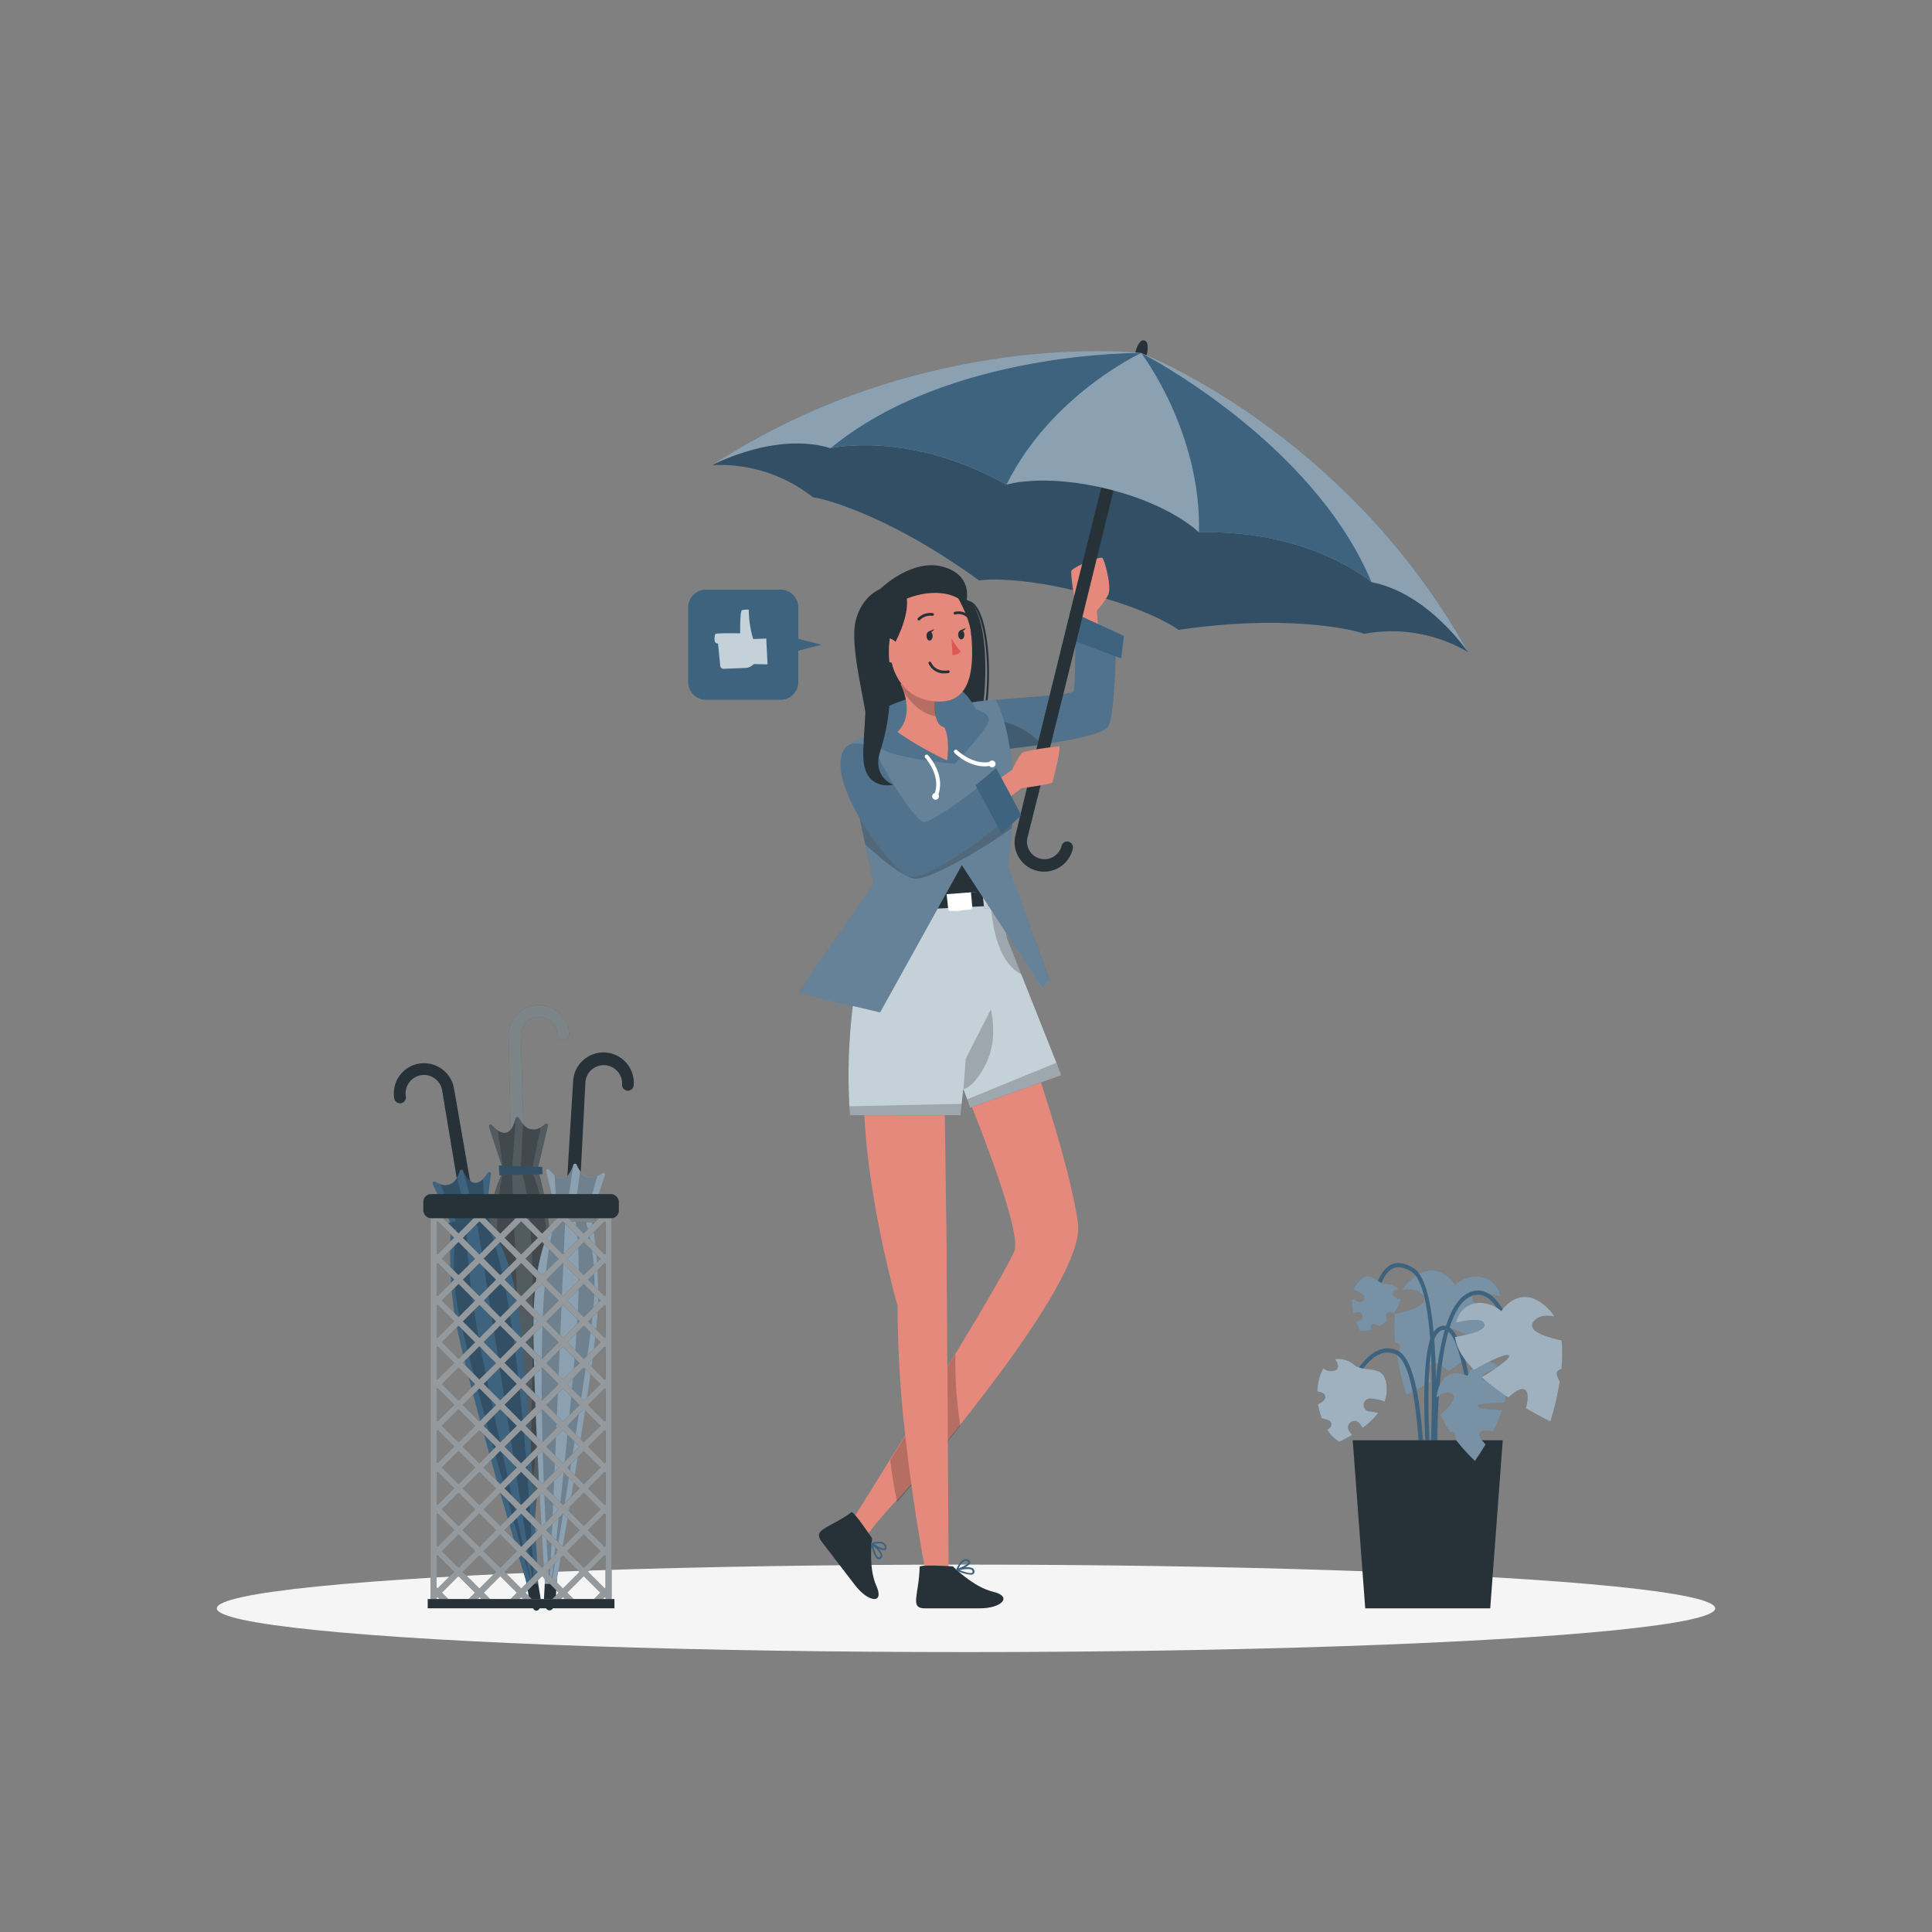 <svg xmlns="http://www.w3.org/2000/svg" viewBox="0 0 500 500"><rect x="0" y="0" width="500" height="500" fill="#808080" stroke="none"/><g id="freepik--Shadow--inject-22"><ellipse id="freepik--path--inject-22" cx="250" cy="416.24" rx="193.89" ry="11.32" style="fill:#f5f5f5"></ellipse></g><g id="freepik--Plant--inject-22"><path d="M381,335.94c-.23,1.59,4.08,2.64,7.6,3.22-.29,2.89-2.21,5.8-4.86,8.53-3.34-1.88-8.1-4.37-9-3.76s3.91,3.82,7,5.67a62.58,62.58,0,0,1-6.9,5.23c-1.5-1.4-3.25-2.62-4.29-2s-.79,2.85-.26,4.78c-3.63,2.11-6.34,3.4-6.34,3.4a74.56,74.56,0,0,1-2.43-10.3q.28-.54.54-1.11c.58-1.35,0-1.93-1-2.12a35.45,35.45,0,0,1-.06-7.42c4.1-.86,9.1-2.46,7.23-4.92-1.13-1.48-3.2-1.65-5.35-1.28a9.29,9.29,0,0,1,1-1.38c7.47-8.24,12.68,0,12.68,0,4.35-3.62,10.45-2.64,11.77,3C385.94,334.91,381.27,334,381,335.94Z" style="fill:#3E637F"></path><path d="M381,335.94c-.23,1.59,4.08,2.64,7.6,3.22-.29,2.89-2.21,5.8-4.86,8.53-3.34-1.88-8.1-4.37-9-3.76s3.91,3.82,7,5.67a62.58,62.58,0,0,1-6.9,5.23c-1.5-1.4-3.25-2.62-4.29-2s-.79,2.85-.26,4.78c-3.63,2.11-6.34,3.4-6.34,3.4a74.56,74.56,0,0,1-2.43-10.3q.28-.54.54-1.11c.58-1.35,0-1.93-1-2.12a35.45,35.45,0,0,1-.06-7.42c4.1-.86,9.1-2.46,7.23-4.92-1.13-1.48-3.2-1.65-5.35-1.28a9.29,9.29,0,0,1,1-1.38c7.47-8.24,12.68,0,12.68,0,4.35-3.62,10.45-2.64,11.77,3C385.94,334.91,381.27,334,381,335.94Z" style="fill:#fff;opacity:0.3;isolation:isolate"></path><path d="M371.67,396.46l1.07-.09c0-.56-4.42-55.69,7.95-60.89a4.18,4.18,0,0,1,3.75.09c4.47,2.33,6.62,12,6.64,12.08l1.05-.23c-.09-.42-2.27-10.25-7.19-12.81a5.31,5.31,0,0,0-4.67-.13C367.18,340,371.48,394.15,371.67,396.46Z" style="fill:#3E637F"></path><path d="M370.11,395.26c.22-2.48,5.27-60.82-4.18-67-2.26-1.48-4.28-1.8-6-.93-4.46,2.25-5,11.79-5.07,12.19l1.08.07c0-.1.57-9.33,4.48-11.3,1.35-.67,3-.38,4.92.87,8.91,5.85,3.74,65.42,3.69,66Z" style="fill:#3E637F"></path><path d="M368.69,400c.07-1.9,1.62-46.56-7-50.47a6,6,0,0,0-5.11,0c-5.9,2.6-9.55,13.6-9.7,14.06l1,.34c0-.11,3.64-11,9.1-13.41a4.94,4.94,0,0,1,4.23,0c6.6,3,6.82,36.7,6.35,49.44Z" style="fill:#3E637F"></path><path d="M370.87,397.94l1.08-.13c-1.52-13.29-4.41-48.7.32-52.93a1.88,1.88,0,0,1,1.94-.6c3.17,1.22,5.1,12.74,5.58,17.08l1.07-.12c-.18-1.66-1.91-16.29-6.27-18a2.84,2.84,0,0,0-3,.8C365.43,349.54,370.65,396,370.87,397.94Z" style="fill:#3E637F"></path><polygon points="388.91 372.74 350.08 372.74 353.32 416.24 385.67 416.24 388.91 372.74" style="fill:#263238"></polygon><path d="M383.62,356.78c.41,1.06,3.42.22,5.79-.62.81,1.88.63,4.33-.07,6.92-2.7,0-6.49.09-6.82.76s3.72,1,6.24,1.11a44.49,44.49,0,0,1-2.47,5.59c-1.4-.35-2.9-.5-3.32.26s.49,2,1.48,3c-1.51,2.55-2.74,4.27-2.74,4.27a51.76,51.76,0,0,1-5-5.52c0-.29,0-.57-.05-.87-.1-1-.65-1.19-1.31-1a25.22,25.22,0,0,1-2.58-4.55c2.23-1.94,4.77-4.64,2.77-5.52-1.21-.52-2.54.08-3.74,1.05a5.88,5.88,0,0,1,.16-1.2c1.78-7.65,7.82-4.35,7.82-4.35,1.44-3.73,5.54-5.21,8.29-2.18C386.32,354.44,383.12,355.47,383.62,356.78Z" style="fill:#3E637F"></path><path d="M383.62,356.78c.41,1.06,3.42.22,5.79-.62.81,1.88.63,4.33-.07,6.92-2.7,0-6.49.09-6.82.76s3.72,1,6.24,1.11a44.49,44.49,0,0,1-2.47,5.59c-1.4-.35-2.9-.5-3.32.26s.49,2,1.48,3c-1.51,2.55-2.74,4.27-2.74,4.27a51.76,51.76,0,0,1-5-5.52c0-.29,0-.57-.05-.87-.1-1-.65-1.19-1.31-1a25.22,25.22,0,0,1-2.58-4.55c2.23-1.94,4.77-4.64,2.77-5.52-1.21-.52-2.54.08-3.74,1.05a5.88,5.88,0,0,1,.16-1.2c1.78-7.65,7.82-4.35,7.82-4.35,1.44-3.73,5.54-5.21,8.29-2.18C386.32,354.44,383.12,355.47,383.62,356.78Z" style="fill:#fff;opacity:0.3;isolation:isolate"></path><path d="M354.79,361.94a14.77,14.77,0,0,1,3.55.75,8.28,8.28,0,0,0,.52-2.57c.25-7.83-5.36-4.53-8.32-6.83a6.36,6.36,0,0,0-5-1.55,10.47,10.47,0,0,1,.67,1.34,1.22,1.22,0,0,1-.95,1.67,3,3,0,0,1-2.76-.65,11,11,0,0,0-1.08,2.62,15.07,15.07,0,0,0-.5,3.35,10.23,10.23,0,0,1,1.31.37,1.22,1.22,0,0,1,.49,1.86,5.44,5.44,0,0,1-1.62,1.13,18,18,0,0,0,1,3.67l.4.06.84.21a2.68,2.68,0,0,1,.47.18,1.22,1.22,0,0,1,.73.94,1.25,1.25,0,0,1-.46,1.14,5.58,5.58,0,0,1-.58.35,8.52,8.52,0,0,0,3.1,3.13,31.68,31.68,0,0,0,3.3-1.74c-.23-.31-.47-.63-.69-.95a1.85,1.85,0,0,1-.33-1.23,1.67,1.67,0,0,1,1.87-1.44,1.69,1.69,0,0,1,1.1.64c.26.38.55.75.83,1.12a20.47,20.47,0,0,0,4-3.86l-.12,0a12.59,12.59,0,0,0-2.21-.37,1.68,1.68,0,0,1-1.44-1.86A1.7,1.7,0,0,1,354.79,361.94Z" style="fill:#3E637F"></path><path d="M354.79,361.94a14.77,14.77,0,0,1,3.55.75,8.28,8.28,0,0,0,.52-2.57c.25-7.83-5.36-4.53-8.32-6.83a6.36,6.36,0,0,0-5-1.55,10.47,10.47,0,0,1,.67,1.34,1.22,1.22,0,0,1-.95,1.67,3,3,0,0,1-2.76-.65,11,11,0,0,0-1.08,2.62,15.07,15.07,0,0,0-.5,3.35,10.23,10.23,0,0,1,1.31.37,1.22,1.22,0,0,1,.49,1.86,5.44,5.44,0,0,1-1.62,1.13,18,18,0,0,0,1,3.67l.4.06.84.21a2.68,2.68,0,0,1,.47.18,1.22,1.22,0,0,1,.73.94,1.25,1.25,0,0,1-.46,1.14,5.58,5.58,0,0,1-.58.35,8.52,8.52,0,0,0,3.1,3.13,31.68,31.68,0,0,0,3.3-1.74c-.23-.31-.47-.63-.69-.95a1.85,1.85,0,0,1-.33-1.23,1.67,1.67,0,0,1,1.87-1.44,1.69,1.69,0,0,1,1.1.64c.26.38.55.75.83,1.12a20.47,20.47,0,0,0,4-3.86l-.12,0a12.59,12.59,0,0,0-2.21-.37,1.68,1.68,0,0,1-1.44-1.86A1.7,1.7,0,0,1,354.79,361.94Z" style="fill:#fff;opacity:0.5;isolation:isolate"></path><path d="M352.55,334.94a10.24,10.24,0,0,0-2.19-1.16,5.37,5.37,0,0,1,.85-1.58c3.31-4.23,4.8,0,7.37.06a4.36,4.36,0,0,1,3.28,1.36,8.63,8.63,0,0,0-.94.41.85.85,0,0,0-.23,1.3,2.16,2.16,0,0,0,1.74.87,7.45,7.45,0,0,1-.59,1.84,10.32,10.32,0,0,1-1.2,2,5.82,5.82,0,0,0-.85-.38.84.84,0,0,0-1.08.76,3.8,3.8,0,0,0,.35,1.3,11.74,11.74,0,0,1-2.13,1.5l-.23-.14-.54-.27-.32-.11a.86.86,0,0,0-.8.18.8.8,0,0,0-.25.79,3.36,3.36,0,0,0,.14.45,5.92,5.92,0,0,1-3,.28,22.28,22.28,0,0,1-1-2.36l.78-.2a1.29,1.29,0,0,0,.71-.5,1.14,1.14,0,0,0,.16-.86,1.2,1.2,0,0,0-.5-.72,1.18,1.18,0,0,0-.86-.15c-.31.09-.62.16-.93.23a14,14,0,0,1-.4-3.78l.08,0a7.23,7.23,0,0,1,1.32.77,1.14,1.14,0,1,0,1.23-1.92Z" style="fill:#3E637F"></path><path d="M352.55,334.94a10.24,10.24,0,0,0-2.19-1.16,5.37,5.37,0,0,1,.85-1.58c3.31-4.23,4.8,0,7.37.06a4.36,4.36,0,0,1,3.28,1.36,8.63,8.63,0,0,0-.94.41.85.85,0,0,0-.23,1.3,2.16,2.16,0,0,0,1.74.87,7.45,7.45,0,0,1-.59,1.84,10.32,10.32,0,0,1-1.2,2,5.82,5.82,0,0,0-.85-.38.84.84,0,0,0-1.08.76,3.8,3.8,0,0,0,.35,1.3,11.74,11.74,0,0,1-2.13,1.5l-.23-.14-.54-.27-.32-.11a.86.86,0,0,0-.8.18.8.8,0,0,0-.25.79,3.36,3.36,0,0,0,.14.45,5.92,5.92,0,0,1-3,.28,22.28,22.28,0,0,1-1-2.36l.78-.2a1.29,1.29,0,0,0,.71-.5,1.14,1.14,0,0,0,.16-.86,1.2,1.2,0,0,0-.5-.72,1.18,1.18,0,0,0-.86-.15c-.31.09-.62.16-.93.23a14,14,0,0,1-.4-3.78l.08,0a7.23,7.23,0,0,1,1.32.77,1.14,1.14,0,1,0,1.23-1.92Z" style="fill:#fff;opacity:0.3;isolation:isolate"></path><path d="M384.19,342.78c.22,1.59-4.08,2.63-7.6,3.22.29,2.88,2.21,5.8,4.86,8.52,3.33-1.88,8.09-4.36,9-3.75s-3.92,3.81-7,5.67a62.89,62.89,0,0,0,6.9,5.23c1.5-1.4,3.25-2.63,4.29-2s.79,2.85.25,4.78c3.63,2.11,6.35,3.4,6.35,3.4a73.75,73.75,0,0,0,2.42-10.3c-.18-.36-.36-.73-.53-1.12-.58-1.35,0-1.92.95-2.11a36.15,36.15,0,0,0,.06-7.42c-4.11-.87-9.1-2.46-7.23-4.92,1.13-1.49,3.19-1.66,5.34-1.28a8.83,8.83,0,0,0-1-1.39c-7.47-8.23-12.69,0-12.69,0-4.34-3.61-10.44-2.63-11.76,3C379.24,341.75,383.91,340.82,384.19,342.78Z" style="fill:#3E637F"></path><path d="M384.19,342.78c.22,1.59-4.08,2.63-7.6,3.22.29,2.88,2.21,5.8,4.86,8.52,3.33-1.88,8.09-4.36,9-3.75s-3.92,3.81-7,5.67a62.89,62.89,0,0,0,6.9,5.23c1.5-1.4,3.25-2.63,4.29-2s.79,2.85.25,4.78c3.63,2.11,6.35,3.4,6.35,3.4a73.75,73.75,0,0,0,2.42-10.3c-.18-.36-.36-.73-.53-1.12-.58-1.35,0-1.92.95-2.11a36.15,36.15,0,0,0,.06-7.42c-4.11-.87-9.1-2.46-7.23-4.92,1.13-1.49,3.19-1.66,5.34-1.28a8.83,8.83,0,0,0-1-1.39c-7.47-8.23-12.69,0-12.69,0-4.34-3.61-10.44-2.63-11.76,3C379.24,341.75,383.91,340.82,384.19,342.78Z" style="fill:#fff;opacity:0.5;isolation:isolate"></path></g><g id="freepik--Umbrellas--inject-22"><path d="M135.88,404.31c-.91-1.61-.71-3.24-.8-4.87l-.14-4.88-.27-9.75-.56-19.52-1.08-39-1-39-.41-19.59a7.84,7.84,0,0,1,15.67-.06,1.5,1.5,0,0,1-3,.07,4.76,4.76,0,0,0-9.51,0l.56,19.45,1,39,.93,39,.45,19.52.22,9.76.11,4.88c0,1.62.29,3.24-.54,4.89a1,1,0,0,1-1.27.43A1,1,0,0,1,135.88,404.31Z" style="fill:#263238"></path><path d="M135.88,404.31c-.91-1.61-.71-3.24-.8-4.87l-.14-4.88-.27-9.75-.56-19.52-1.08-39-1-39-.41-19.59a7.84,7.84,0,0,1,15.67-.06,1.5,1.5,0,0,1-3,.07,4.76,4.76,0,0,0-9.51,0l.56,19.45,1,39,.93,39,.45,19.52.22,9.76.11,4.88c0,1.62.29,3.24-.54,4.89a1,1,0,0,1-1.27.43A1,1,0,0,1,135.88,404.31Z" style="fill:#fff;opacity:0.4"></path><path d="M126.44,329.05c1.18,18.68,8.65,69,8.65,69l2.87-.18s5.72-59.35,4.86-73.09-3.66-22.19-3.66-22.19l2.65-11.24a.46.46,0,0,0-.76-.44,8,8,0,0,1-1.14.84,3.32,3.32,0,0,1-4.57-.86,8.27,8.27,0,0,1-1.05-1.57.46.46,0,0,0-.85.12c-1.06,4.24-2.95,4.22-4.59,3.11a8.33,8.33,0,0,1-1.51-1.34.45.45,0,0,0-.77.45l3.75,11.49S125.26,310.35,126.44,329.05Z" style="fill:#263238"></path><path d="M126.44,329.05c1.18,18.68,8.65,69,8.65,69l2.87-.18s5.72-59.35,4.86-73.09-3.66-22.19-3.66-22.19l2.65-11.24a.46.46,0,0,0-.76-.44,8,8,0,0,1-1.14.84,3.32,3.32,0,0,1-4.57-.86,8.27,8.27,0,0,1-1.05-1.57.46.46,0,0,0-.85.12c-1.06,4.24-2.95,4.22-4.59,3.11a8.33,8.33,0,0,1-1.51-1.34.45.45,0,0,0-.77.45l3.75,11.49S125.26,310.35,126.44,329.05Z" style="fill:#fff;opacity:0.2"></path><path d="M136.61,400.25c0-.2.08-1,.19-2.3,1-11.6,5.14-62.88,4.91-74.1-.27-12.67-4.09-20.75-4.09-20.75l2.29-11.34a3.32,3.32,0,0,1-4.57-.86l-.57,11.85s2,3.18,2.9,22.15c.83,16.66-.61,62.21-1,73.06C136.64,399.24,136.62,400,136.61,400.25Z" style="opacity:0.2;isolation:isolate"></path><path d="M136.18,398c.14.89.22,1.38.22,1.38l-.06-1.39-3.84-94.43.94-14.1c-1.06,4.24-2.95,4.22-4.59,3.11l1.47,10.6C124.78,321,134.6,387.57,136.18,398Z" style="opacity:0.2;isolation:isolate"></path><polygon points="129.1 301.62 140.32 302 140.44 303.88 129.26 304.19 129.1 301.62" style="fill:#3E637F"></polygon><polygon points="129.1 301.62 140.32 302 140.44 303.88 129.26 304.19 129.1 301.62" style="opacity:0.2;isolation:isolate"></polygon><path d="M138.06,416.38c-1.06-1.37-1.14-2.9-1.42-4.4l-.78-4.5-1.57-9-3.12-18-6.24-36-6.14-36.05-3-18-.75-4.51-.37-2.25c-.13-.73-.25-1.6-.38-2.07a4.77,4.77,0,0,0-5.33-3.34l-.26,0,.26,0a4.78,4.78,0,0,0-3.93,5.5,1.5,1.5,0,0,1-3,.51h0a7.83,7.83,0,0,1,6.37-9l.26,0-.26,0a7.94,7.94,0,0,1,5.47,1.06,7.82,7.82,0,0,1,3.4,4.43,24.39,24.39,0,0,1,.48,2.42l.4,2.26.78,4.5,3.13,18,6.17,36.05,6.06,36.07,3,18,1.52,9,.75,4.51c.23,1.51.67,3,.11,4.62a.94.94,0,0,1-1.2.59A1,1,0,0,1,138.06,416.38Z" style="fill:#263238"></path><path d="M134.41,340.43c2.45,18.56,4.86,69.39,4.86,69.39l-2.84.37s-17.1-57.12-18.91-70.76-.71-22.48-.71-22.48L112,306.43a.46.46,0,0,1,.66-.58,7.67,7.67,0,0,0,1.28.61,3.31,3.31,0,0,0,4.31-1.73A8.1,8.1,0,0,0,119,303a.46.46,0,0,1,.86,0c1.86,3.95,3.71,3.56,5.11,2.15a8.78,8.78,0,0,0,1.22-1.6.46.46,0,0,1,.85.29l-1.46,12S132,321.87,134.41,340.43Z" style="fill:#3E637F"></path><path d="M138.19,410c0,.9.06,1.39.06,1.39L138,410l-14.49-93.39L119.88,303c1.86,3.95,3.71,3.56,5.11,2.15l.61,10.69C134.49,332.25,137.73,399.43,138.19,410Z" style="opacity:0.2;isolation:isolate"></path><path d="M138.21,412.26c-.06-.19-.27-1-.63-2.22-3.19-11.2-17.21-60.7-19.15-71.75-2.19-12.48,0-21.15,0-21.15L114,306.46a3.31,3.31,0,0,0,4.31-1.73l2.86,11.51s-1.31,3.51,1.44,22.3C125,355,135.23,399.46,137.69,410,138,411.28,138.16,412.05,138.21,412.26Z" style="opacity:0.2;isolation:isolate"></path><polygon points="126.49 314.04 115.56 316.59 115.81 318.45 126.83 316.59 126.49 314.04" style="fill:#3E637F"></polygon><polygon points="126.49 314.04 115.56 316.59 115.81 318.45 126.83 316.59 126.49 314.04" style="opacity:0.2;isolation:isolate"></polygon><path d="M141.3,416.19c-.78-1.67-.44-3.28-.39-4.91l.26-4.87.53-9.75,1.06-19.5,2.14-39,2.24-39,1.2-19.56A7.84,7.84,0,0,1,164,280.86a1.5,1.5,0,0,1-3-.17,4.77,4.77,0,0,0-7.83-3.91,4.74,4.74,0,0,0-1.66,3.16l-1,19.43-2.21,39-2.29,39-1.17,19.49-.58,9.75-.29,4.87c-.14,1.62,0,3.26-.94,4.84a1,1,0,0,1-1.31.31A.89.89,0,0,1,141.3,416.19Z" style="fill:#263238"></path><path d="M138.1,340.41c-.36,18.71,2.93,69.49,2.93,69.49l2.87.05s10.6-58.67,10.87-72.43S153,315.1,153,315.1l3.57-11a.46.46,0,0,0-.72-.5,7.17,7.17,0,0,1-1.21.74,3.31,3.31,0,0,1-4.47-1.24,8,8,0,0,1-.92-1.64.46.46,0,0,0-.86,0c-1.4,4.13-3.29,4-4.84,2.72a8.76,8.76,0,0,1-1.39-1.46.46.46,0,0,0-.81.38l2.8,11.76S138.46,321.68,138.1,340.41Z" style="fill:#3E637F"></path><path d="M138.1,340.41c-.36,18.71,2.93,69.49,2.93,69.49l2.87.05s10.6-58.67,10.87-72.43S153,315.1,153,315.1l3.57-11a.46.46,0,0,0-.72-.5,7.17,7.17,0,0,1-1.21.74,3.31,3.31,0,0,1-4.47-1.24,8,8,0,0,1-.92-1.64.46.46,0,0,0-.86,0c-1.4,4.13-3.29,4-4.84,2.72a8.76,8.76,0,0,1-1.39-1.46.46.46,0,0,0-.81.38l2.8,11.76S138.46,321.68,138.1,340.41Z" style="fill:#fff;opacity:0.4"></path><path d="M142.12,409.92c.06.9.1,1.39.1,1.39l.06-1.39,4-94.42,2.1-14c-1.4,4.13-3.29,4-4.84,2.72l.6,10.68C137.11,332.29,141.4,399.4,142.12,409.92Z" style="opacity:0.2;isolation:isolate"></path><path d="M142.37,412.2c0-.18.15-1,.37-2.27,1.91-11.48,10.31-62.24,11-73.44.77-12.65-2.36-21-2.36-21l3.21-11.11a3.31,3.31,0,0,1-4.47-1.24l-1.55,11.77s1.69,3.33,1.06,22.31c-.55,16.67-5.74,61.95-7,72.73C142.48,411.21,142.39,412,142.37,412.2Z" style="opacity:0.2;isolation:isolate"></path><polygon points="143.01 313.3 154.16 314.6 154.13 316.48 142.96 315.87 143.01 313.3" style="fill:#263238"></polygon><polygon points="143.01 313.3 154.16 314.6 154.13 316.48 142.96 315.87 143.01 313.3" style="fill:#263238;opacity:0.2;isolation:isolate"></polygon><g style="opacity:0.4"><polygon points="143.01 313.3 154.16 314.6 154.13 316.48 142.96 315.87 143.01 313.3" style="fill:#fff"></polygon><polygon points="143.01 313.3 154.16 314.6 154.13 316.48 142.96 315.87 143.01 313.3" style="fill:#fff;opacity:0.2;isolation:isolate"></polygon></g><path d="M111.43,311.72V415.38h46.86V311.72Zm45.28,1.84-.24.24-.51-.51h.75Zm-.24,97.51-4.29-4.29,4.29-4.29.24.24v8.1Zm-2.74,2.74H148.4l-1.62-1.63,4.29-4.29,4.29,4.29Zm-39.37-1.63,4.29-4.29,4.28,4.29-1.62,1.63H116ZM113,410.83v-8.1l.24-.24,4.29,4.29-4.29,4.29Zm.24-94.8,4.29,4.29-4.29,4.29-.24-.24v-8.1Zm2.74-2.74h5.33l1.62,1.63-4.28,4.29-4.29-4.29Zm39.38,1.63-4.29,4.29-4.29-4.29,1.62-1.63h5.33Zm-21.62,32.42-4.29,4.29-4.28-4.29,4.28-4.29Zm-3.17-5.4,4.29-4.29,4.29,4.29-4.29,4.28Zm4.29,6.51,4.29,4.29L134.86,357l-4.29-4.29Zm-1.12,9.7-4.29,4.28-4.28-4.28,4.28-4.29Zm1.12,1.11,4.29,4.29-4.29,4.29-4.29-4.29ZM133.74,369l-4.29,4.29L125.17,369l4.28-4.28Zm1.12,1.12,4.29,4.29-4.29,4.29-4.29-4.29Zm-1.12,9.69-4.29,4.29-4.28-4.29,4.28-4.29Zm1.12,1.12,4.29,4.28-4.29,4.29-4.29-4.29Zm1.11-1.12,4.29-4.29,4.29,4.29-4.29,4.29ZM136,369l4.29-4.28,4.29,4.28-4.29,4.29Zm0-10.8,4.29-4.29,4.29,4.29-4.29,4.28Zm0-10.81,4.29-4.29,4.29,4.29-4.29,4.29Zm0-10.81,4.29-4.29,4.29,4.29-4.29,4.29Zm-1.11-1.11-4.29-4.29,4.29-4.29,4.29,4.29Zm-1.12,1.11-4.29,4.29-4.28-4.29,4.28-4.29Zm-9.69-1.11-4.29-4.29,4.29-4.29,4.29,4.29Zm4.29,6.52-4.29,4.28-4.29-4.28,4.29-4.29Zm0,10.8L124.05,357l-4.29-4.29,4.29-4.29Zm0,10.81-4.29,4.29-4.29-4.29,4.29-4.29Zm0,10.81-4.29,4.29-4.29-4.29,4.29-4.29Zm0,10.8-4.29,4.29-4.29-4.29,4.29-4.28Zm-3.17,5.41,4.28-4.29,4.29,4.29-4.29,4.29Zm3.17,5.4-4.29,4.29L119.76,396l4.29-4.29Zm6.52-4.29,4.29,4.29-4.29,4.29L130.57,396Zm1.11-1.11,4.29-4.29,4.29,4.29-4.29,4.29Zm9.69,1.11L150,396l-4.29,4.29L141.38,396Zm-4.28-6.52,4.28-4.28,4.29,4.28-4.29,4.29Zm0-10.8,4.28-4.29,4.29,4.29-4.29,4.29Zm0-10.81,4.28-4.29,4.29,4.29-4.29,4.29Zm0-10.81,4.28-4.29,4.29,4.29L145.66,357Zm0-10.8,4.28-4.29,4.29,4.29-4.29,4.28Zm0-10.81,4.28-4.29,4.29,4.29-4.29,4.29Zm3.17-5.41L140.26,330,136,325.73l4.29-4.29Zm-3.17-5.4,4.28-4.29,4.29,4.29-4.29,4.29Zm-6.52,4.29-4.29-4.29,4.29-4.29,4.29,4.29Zm-1.12,1.12L129.45,330l-4.28-4.29,4.28-4.28Zm-9.69-1.12-4.29-4.29,4.29-4.29,4.29,4.29Zm-1.12,1.11L118.65,330l-4.29-4.29,4.29-4.28Zm0,10.81-4.28,4.29-4.29-4.29,4.29-4.29Zm0,10.81-4.28,4.29-4.29-4.29,4.29-4.29Zm0,10.81-4.28,4.28-4.29-4.28,4.29-4.29Zm0,10.8-4.28,4.29L114.36,369l4.29-4.28Zm0,10.81-4.28,4.29-4.29-4.29,4.29-4.29Zm0,10.81-4.28,4.29-4.29-4.29,4.29-4.29Zm0,10.81-4.28,4.28-4.29-4.28,4.29-4.29Zm1.12,1.11,4.29,4.29-4.29,4.29-4.29-4.29Zm1.12-1.11,4.28-4.29,4.29,4.29-4.29,4.28Zm9.69,1.11,4.29,4.29-4.29,4.29-4.29-4.29Zm1.11-1.11,4.29-4.29,4.29,4.29-4.29,4.28Zm9.69,1.11,4.29,4.29-4.29,4.29-4.28-4.29Zm1.12-1.11,4.29-4.29,4.29,4.29-4.29,4.28Zm0-10.81,4.29-4.29,4.29,4.29-4.29,4.29Zm0-10.81,4.29-4.29,4.29,4.29-4.29,4.29Zm0-10.81,4.29-4.28,4.29,4.28-4.29,4.29Zm0-10.8,4.29-4.29,4.29,4.29-4.29,4.28Zm0-10.81,4.29-4.29,4.29,4.29-4.29,4.29Zm0-10.81,4.29-4.29,4.29,4.29-4.29,4.29Zm0-10.81,4.29-4.28,4.29,4.28L151.07,330Zm-1.12-11.92-.5-.51h1Zm-1.11,1.12-4.29,4.29L136,314.92l1.63-1.63h5.33Zm-9.69-1.12-.51-.51h1Zm-1.12,1.12-4.29,4.29-4.28-4.29,1.62-1.63h5.33Zm-9.69-1.12-.51-.51h1Zm-10.81,13,4.29,4.29-4.29,4.29-.24-.24v-8.1Zm0,10.81,4.29,4.29-4.29,4.28L113,346v-8.09Zm0,10.8,4.29,4.29L113.24,357l-.24-.24v-8.1Zm0,10.81,4.29,4.29-4.29,4.29-.24-.24v-8.1Zm0,10.81,4.29,4.29-4.29,4.29-.24-.24v-8.1Zm0,10.81,4.29,4.28-4.29,4.29-.24-.24v-8.09Zm0,10.8,4.29,4.29-4.29,4.29L113,400v-8.1Zm10.81,21.62.51.51h-1Zm1.12-1.12,4.28-4.29,4.29,4.29-1.62,1.63h-5.33Zm9.69,1.12.51.51h-1Zm1.11-1.12,4.29-4.29,4.29,4.29-1.62,1.63H137.6Zm9.69,1.12.51.51h-1Zm10.81-13L152.18,396l4.29-4.29.24.24V400Zm0-10.81-4.29-4.29,4.29-4.28.24.24v8.09Zm0-10.8-4.29-4.29,4.29-4.29.24.24v8.1Zm0-10.81-4.29-4.29,4.29-4.29.24.24v8.1Zm0-10.81-4.29-4.29,4.29-4.29.24.24v8.1Zm0-10.81-4.29-4.28,4.29-4.29.24.24V346Zm0-10.8-4.29-4.29,4.29-4.29.24.24v8.1Zm0-10.81-4.29-4.29,4.29-4.29.24.24v8.1Zm-42.72-11.32-.51.51-.24-.24v-.27ZM113,413.54l.24-.24.51.51H113Zm43,.27.51-.51.24.24v.27Z" style="fill:#263238"></path><path d="M111.43,311.72V415.38h46.86V311.72Zm45.28,1.84-.24.24-.51-.51h.75Zm-.24,97.51-4.29-4.29,4.29-4.29.24.24v8.1Zm-2.74,2.74H148.4l-1.62-1.63,4.29-4.29,4.29,4.29Zm-39.37-1.63,4.29-4.29,4.28,4.29-1.62,1.63H116ZM113,410.83v-8.1l.24-.24,4.29,4.29-4.29,4.29Zm.24-94.8,4.29,4.29-4.29,4.29-.24-.24v-8.1Zm2.74-2.74h5.33l1.62,1.63-4.28,4.29-4.29-4.29Zm39.38,1.63-4.29,4.29-4.29-4.29,1.62-1.63h5.33Zm-21.62,32.42-4.29,4.29-4.28-4.29,4.28-4.29Zm-3.17-5.4,4.29-4.29,4.29,4.29-4.29,4.28Zm4.29,6.51,4.29,4.29L134.86,357l-4.29-4.29Zm-1.12,9.7-4.29,4.28-4.28-4.28,4.28-4.29Zm1.12,1.11,4.29,4.29-4.29,4.29-4.29-4.29ZM133.74,369l-4.29,4.29L125.17,369l4.28-4.28Zm1.12,1.12,4.29,4.29-4.29,4.29-4.29-4.29Zm-1.12,9.69-4.29,4.29-4.28-4.29,4.28-4.29Zm1.12,1.12,4.29,4.28-4.29,4.29-4.29-4.29Zm1.11-1.12,4.29-4.29,4.29,4.29-4.29,4.29ZM136,369l4.29-4.28,4.29,4.28-4.29,4.29Zm0-10.8,4.29-4.29,4.29,4.29-4.29,4.28Zm0-10.81,4.29-4.29,4.29,4.29-4.29,4.29Zm0-10.81,4.29-4.29,4.29,4.29-4.29,4.29Zm-1.11-1.11-4.29-4.29,4.29-4.29,4.29,4.29Zm-1.12,1.11-4.29,4.29-4.28-4.29,4.28-4.29Zm-9.69-1.11-4.29-4.29,4.29-4.29,4.29,4.29Zm4.29,6.52-4.29,4.28-4.29-4.28,4.29-4.29Zm0,10.8L124.05,357l-4.29-4.29,4.29-4.29Zm0,10.81-4.29,4.29-4.29-4.29,4.29-4.29Zm0,10.81-4.29,4.29-4.29-4.29,4.29-4.29Zm0,10.8-4.29,4.29-4.29-4.29,4.29-4.28Zm-3.17,5.41,4.28-4.29,4.29,4.29-4.29,4.29Zm3.17,5.4-4.29,4.29L119.76,396l4.29-4.29Zm6.52-4.29,4.29,4.29-4.29,4.29L130.57,396Zm1.11-1.11,4.29-4.29,4.29,4.29-4.29,4.29Zm9.69,1.11L150,396l-4.29,4.29L141.38,396Zm-4.28-6.52,4.28-4.28,4.29,4.28-4.29,4.29Zm0-10.8,4.28-4.29,4.29,4.29-4.29,4.29Zm0-10.81,4.28-4.29,4.29,4.29-4.29,4.29Zm0-10.81,4.28-4.29,4.29,4.29L145.66,357Zm0-10.8,4.28-4.29,4.29,4.29-4.29,4.28Zm0-10.81,4.28-4.29,4.29,4.29-4.29,4.29Zm3.17-5.41L140.26,330,136,325.73l4.29-4.29Zm-3.17-5.4,4.28-4.29,4.29,4.29-4.29,4.29Zm-6.52,4.29-4.29-4.29,4.29-4.29,4.29,4.29Zm-1.12,1.12L129.45,330l-4.28-4.29,4.28-4.28Zm-9.69-1.12-4.29-4.29,4.29-4.29,4.29,4.29Zm-1.12,1.11L118.65,330l-4.29-4.29,4.29-4.28Zm0,10.81-4.28,4.29-4.29-4.29,4.29-4.29Zm0,10.81-4.28,4.29-4.29-4.29,4.29-4.29Zm0,10.81-4.28,4.28-4.29-4.28,4.29-4.29Zm0,10.8-4.28,4.29L114.36,369l4.29-4.28Zm0,10.81-4.28,4.29-4.29-4.29,4.29-4.29Zm0,10.81-4.28,4.29-4.29-4.29,4.29-4.29Zm0,10.81-4.28,4.28-4.29-4.28,4.29-4.29Zm1.12,1.11,4.29,4.29-4.29,4.29-4.29-4.29Zm1.12-1.11,4.28-4.29,4.29,4.29-4.29,4.28Zm9.69,1.11,4.29,4.29-4.29,4.29-4.29-4.29Zm1.11-1.11,4.29-4.29,4.29,4.29-4.29,4.28Zm9.69,1.11,4.29,4.29-4.29,4.29-4.28-4.29Zm1.12-1.11,4.29-4.29,4.29,4.29-4.29,4.28Zm0-10.81,4.29-4.29,4.29,4.29-4.29,4.29Zm0-10.81,4.29-4.29,4.29,4.29-4.29,4.29Zm0-10.81,4.29-4.28,4.29,4.28-4.29,4.29Zm0-10.8,4.29-4.29,4.29,4.29-4.29,4.28Zm0-10.81,4.29-4.29,4.29,4.29-4.29,4.29Zm0-10.81,4.29-4.29,4.29,4.29-4.29,4.29Zm0-10.81,4.29-4.28,4.29,4.28L151.07,330Zm-1.12-11.92-.5-.51h1Zm-1.11,1.12-4.29,4.29L136,314.92l1.63-1.63h5.33Zm-9.69-1.12-.51-.51h1Zm-1.12,1.12-4.29,4.29-4.28-4.29,1.62-1.63h5.33Zm-9.69-1.12-.51-.51h1Zm-10.81,13,4.29,4.29-4.29,4.29-.24-.24v-8.1Zm0,10.81,4.29,4.29-4.29,4.28L113,346v-8.09Zm0,10.8,4.29,4.29L113.24,357l-.24-.24v-8.1Zm0,10.81,4.29,4.29-4.29,4.29-.24-.24v-8.1Zm0,10.81,4.29,4.29-4.29,4.29-.24-.24v-8.1Zm0,10.81,4.29,4.28-4.29,4.29-.24-.24v-8.09Zm0,10.8,4.29,4.29-4.29,4.29L113,400v-8.1Zm10.81,21.62.51.51h-1Zm1.12-1.12,4.28-4.29,4.29,4.29-1.62,1.63h-5.33Zm9.69,1.12.51.51h-1Zm1.11-1.12,4.29-4.29,4.29,4.29-1.62,1.63H137.6Zm9.69,1.12.51.51h-1Zm10.81-13L152.18,396l4.29-4.29.24.24V400Zm0-10.81-4.29-4.29,4.29-4.28.24.24v8.09Zm0-10.8-4.29-4.29,4.29-4.29.24.24v8.1Zm0-10.81-4.29-4.29,4.29-4.29.24.24v8.1Zm0-10.81-4.29-4.29,4.29-4.29.24.24v8.1Zm0-10.81-4.29-4.28,4.29-4.29.24.24V346Zm0-10.8-4.29-4.29,4.29-4.29.24.24v8.1Zm0-10.81-4.29-4.29,4.29-4.29.24.24v8.1Zm-42.72-11.32-.51.51-.24-.24v-.27ZM113,413.54l.24-.24.51.51H113Zm43,.27.51-.51.24.24v.27Z" style="fill:#fff;opacity:0.5"></path><rect x="109.55" y="309.03" width="50.61" height="6.25" rx="1.98" style="fill:#263238"></rect><rect x="110.69" y="413.84" width="48.33" height="2.39" style="fill:#263238"></rect></g><g id="freepik--speech-bubble--inject-22"><path d="M212.61,166.86l-6-1.54v-8.11a4.6,4.6,0,0,0-4.6-4.61h-19.3a4.6,4.6,0,0,0-4.61,4.61v19.3a4.6,4.6,0,0,0,4.61,4.6H202a4.6,4.6,0,0,0,4.6-4.6V168.4Z" style="fill:#3E637F"></path><path d="M198.31,165.26l-3.39.11a26.93,26.93,0,0,1-1.14-7.59,6.41,6.41,0,0,0-1.75.12c-.56.19-.47,6-.47,6s-6.11-.11-6.43.16a3.55,3.55,0,0,0-.18,1.72.76.76,0,0,0,.66.74l.21,0,.58,5.8a.85.85,0,0,0,.88.77l5.69-.23a2.73,2.73,0,0,0,1.55-.55l.6-.45,3.52.08Z" style="fill:#3E637F"></path><path d="M198.31,165.26l-3.39.11a26.93,26.93,0,0,1-1.14-7.59,6.41,6.41,0,0,0-1.75.12c-.56.19-.47,6-.47,6s-6.11-.11-6.43.16a3.55,3.55,0,0,0-.18,1.72.76.76,0,0,0,.66.74l.21,0,.58,5.8a.85.85,0,0,0,.88.77l5.69-.23a2.73,2.73,0,0,0,1.55-.55l.6-.45,3.52.08Z" style="fill:#fff;opacity:0.7;isolation:isolate"></path></g><g id="freepik--Character--inject-22"><path d="M293.36,99.37h0c.06,1.17-68.55-1.41-109,21a38.79,38.79,0,0,1,26.08,8.36l.7.08c3.49.65,19.9,5.16,42.27,21.43l.3-.06c1.65-.25,10.77-.86,26.3,3.11,15.59,3.74,23.37,8.53,24.72,9.52l.24.2c27.37-4,44-.29,47.38.77l.66.26a38.85,38.85,0,0,1,27,4.77C355,134.38,292.76,100.37,293.36,99.37Z" style="fill:#3E637F"></path><path d="M293.36,99.37h0c.06,1.17-68.55-1.41-109,21a38.79,38.79,0,0,1,26.08,8.36l.7.08c3.49.65,19.9,5.16,42.27,21.43l.3-.06c1.65-.25,10.77-.86,26.3,3.11,15.59,3.74,23.37,8.53,24.72,9.52l.24.2c27.37-4,44-.29,47.38.77l.66.26a38.85,38.85,0,0,1,27,4.77C355,134.38,292.76,100.37,293.36,99.37Z" style="opacity:0.2;isolation:isolate"></path><path d="M284.5,166.32l-.64-8.28a20.5,20.5,0,0,0,2.93-4.07c1-2-.89-8.91-1.46-9.55s-8,2.42-8.09,3.44.69,7.82,1.36,8.36a2.59,2.59,0,0,1,.85,1.31v8.79Z" style="fill:#e4897b"></path><path d="M257.69,181.11c5.85-.54,19.47-1.28,20.1-2.12s.5-18.77.5-18.77l10.58,5s-.26,19-1.91,22.59-27.24,6.12-27.24,6.12Z" style="fill:#3E637F"></path><path d="M288.87,165.24s-.26,19-1.91,22.58c-1,2.07-9.94,3.8-17.33,4.88-5.37.79-9.91,1.24-9.91,1.24l-1.17-7.41-.86-5.42c5.84-.54,19.46-1.28,20.1-2.12s.5-18.76.5-18.76Z" style="fill:#fff;opacity:0.1;isolation:isolate"></path><polygon points="277.79 158.57 290.9 164.58 290.14 170.39 276.99 165.47 277.79 158.57" style="fill:#3E637F"></polygon><path d="M269.63,192.7c-5.37.79-9.91,1.24-9.91,1.24l-1.17-7.41A19.78,19.78,0,0,1,269.63,192.7Z" style="opacity:0.2;isolation:isolate"></path><path d="M219.93,394.39l4.63,2.73a88.57,88.57,0,0,1,7.05-8.35h0c1.34-1.42,2.75-3,4.22-4.68,2.94-3.37,6.12-7.22,9.45-11.36l3-3.73c11.61-14.6,24.15-31.76,28.84-43.37,1.46-3.61,2.17-6.67,1.86-9-.95-6.93-3.65-17.36-6.73-27.44-4.69-15.41-10-30-10-30l-12.94,21.93s4,9.47,7.59,19.56c3.56,9.9,6.78,20.41,5.59,23.15-.12.27-.26.58-.43.92-2.15,4.45-8.1,14.54-14.85,25.68l-2.07,3.39c-3.63,5.95-7.4,12.07-10.89,17.68-1.36,2.21-2.69,4.34-4,6.35C224.37,387.45,219.93,394.39,219.93,394.39Z" style="fill:#e4897b"></path><path d="M248.53,369c-6.13,7.69-12,14.68-16.39,19.77-.62-3.13-1.26-6.83-1.75-10.88,5.05-8.12,11.24-18.14,16.87-27.42A105.37,105.37,0,0,0,248.53,369Z" style="opacity:0.2;isolation:isolate"></path><path d="M225.42,305.53c1.6,10.93,3.89,20.83,5.37,26.74.9,3.54,1.5,5.63,1.5,5.63a295.34,295.34,0,0,0,2,33.63c.49,4.4,1,8.62,1.56,12.55,2,14.53,4.14,25,4.14,25l5.52-.72-.21-35.6-.12-18.87L245,328.18,245,323.7l-.27-19.52-.39-28.79-19.2-8.64C222.52,277.69,223.48,292.36,225.42,305.53Z" style="fill:#e4897b"></path><path d="M220.35,391.37c.57-.42,5.35,6.74,5.35,6.74s-1.07,7.47,1.09,12.28-2,4.4-5.52-.16L212.66,399C210.18,395.71,214.49,395.63,220.35,391.37Z" style="fill:#263238"></path><path d="M227.32,403.52c-1.09-.26-1.79-3.35-1.92-4a.14.14,0,0,1,0-.09h0a.19.19,0,0,1,0-.07h0l.05-.06h0l.08,0c.1,0,2.12-.67,3.21,0a1.29,1.29,0,0,1,.65.9.8.8,0,0,1-.23.89c-.37.25-1.11,0-1.83-.29a3.52,3.52,0,0,1,1,1.66.94.94,0,0,1-.19.72.89.89,0,0,1-.7.41Zm.1-.44c.05,0,.18,0,.4-.23a.5.5,0,0,0,.09-.38c-.1-.71-1.17-1.75-1.92-2.38C226.33,401.42,226.91,403,227.42,403.08Zm-1.25-3.49c1.16.72,2.43,1.29,2.76,1.07.1-.06.07-.29,0-.41a.87.87,0,0,0-.44-.61,2.11,2.11,0,0,0-1-.22A6.24,6.24,0,0,0,226.17,399.59Z" style="fill:#3E637F"></path><path d="M238,405.52c0-.7,8.6-.15,8.6-.15s5.29,5.37,10.42,6.58,2.27,4.29-3.47,4.29H239.38C235.3,416.24,237.85,412.76,238,405.52Z" style="fill:#263238"></path><path d="M247.58,406.48l-.07-.06h0l0-.06h0s0-.05,0-.07h0a.3.3,0,0,1,0-.1c0-.1.75-2.09,1.91-2.57a1.34,1.34,0,0,1,1.11,0q.6.28.57.72c0,.46-.64.91-1.34,1.28a3.56,3.56,0,0,1,1.93.21.94.94,0,0,1,.46.58.83.83,0,0,1-.21.92,1.16,1.16,0,0,1-.76.2A10.91,10.91,0,0,1,247.58,406.48Zm.79-.15c1.26.54,2.84,1,3.24.68,0,0,.15-.12.06-.46a.48.48,0,0,0-.25-.3,2.2,2.2,0,0,0-1-.18A10.25,10.25,0,0,0,248.37,406.33Zm1.19-2.29a3.67,3.67,0,0,0-1.47,1.85c1.27-.49,2.5-1.16,2.52-1.54,0-.12-.19-.23-.31-.29a.92.92,0,0,0-.39-.09A.84.84,0,0,0,249.56,404Z" style="fill:#3E637F"></path><path d="M274.66,278.27l-23.58,8.38-.78-2.16-1-2.66-.41,3.84-.3,2.95H220s-.09-.83-.18-2.31A146.49,146.49,0,0,1,221,258.12,102,102,0,0,1,227,234.5c.24-.59.49-1.18.74-1.76l30.71-2.37.26,1.48,1.93,11,3.67,9.28L273.39,275Z" style="fill:#3E637F"></path><path d="M274.66,278.27l-23.58,8.38-.78-2.16-1-2.66-.41,3.84-.3,2.95H220s-.09-.83-.18-2.31A146.49,146.49,0,0,1,221,258.12,102,102,0,0,1,227,234.5c.24-.59.49-1.18.74-1.76l30.71-2.37.26,1.48,1.93,11,3.67,9.28L273.39,275Z" style="fill:#fff;opacity:0.7"></path><path d="M246.37,234.3a1.56,1.56,0,1,0,1.55-1.56A1.55,1.55,0,0,0,246.37,234.3Z" style="fill:#fff;opacity:0.6;isolation:isolate"></path><path d="M234.51,235.53S231,254.77,221,258.12A102,102,0,0,1,227,234.5Z" style="opacity:0.2"></path><path d="M264.34,252.15c-8-3.93-7.92-19.41-7.92-19.41l2.32-.89,1.93,11Z" style="opacity:0.2"></path><path d="M248.92,285.67l-.3,2.95H220s-.09-.83-.18-2.31Z" style="opacity:0.2"></path><polygon points="274.67 278.27 251.08 286.65 250.3 284.49 273.39 275.04 274.67 278.27" style="opacity:0.2"></polygon><path d="M249.33,281.84l.61-7.85,6.48-12.72s2,7.34-1.18,13.87S249.33,281.84,249.33,281.84Z" style="opacity:0.2"></path><polygon points="227.77 232.74 226.48 235.94 259.17 234.3 258.48 230.37 227.77 232.74" style="fill:#263238;isolation:isolate"></polygon><path d="M245,231.55l.38,3.59a.72.72,0,0,0,.79.65l4.78-.38a.72.72,0,0,0,.67-.79l-.33-3.54a.73.73,0,0,0-.78-.66l-4.83.33A.72.72,0,0,0,245,231.55Z" style="fill:#fff"></path><polygon points="237.01 231.99 236.63 236.21 235.44 236.21 235.63 231.99 237.01 231.99" style="fill:#3E637F"></polygon><polygon points="254.24 230.7 254.71 235.12 255.81 235.12 255.43 230.51 254.24 230.7" style="fill:#3E637F"></polygon><polygon points="237.01 231.99 236.63 236.21 235.44 236.21 235.63 231.99 237.01 231.99" style="fill:#fff;opacity:0.7"></polygon><polygon points="254.24 230.7 254.71 235.12 255.81 235.12 255.43 230.51 254.24 230.7" style="fill:#fff;opacity:0.7"></polygon><path d="M227.77,152.44s-4.83,1.79-6.36,8.4,2.54,20.88,3.18,27.63-6.74,20.43,12.48,21.67,22-51.25,13.11-54.92S227.77,152.44,227.77,152.44Z" style="fill:#263238"></path><path d="M255,183.78h0a.24.24,0,0,1-.2-.28c1.69-11.16,0-24.58-3.33-27.09a1.88,1.88,0,0,0-2.07-.2.25.25,0,1,1-.22-.45,2.37,2.37,0,0,1,2.59.25c3.9,2.9,5.09,17.2,3.52,27.56A.25.25,0,0,1,255,183.78Z" style="fill:#263238"></path><path d="M227.77,232.74s-2.56-22.87-9.14-39.05c0,0,13.48-7.26,39.06-12.57,0,0,6.54,11.78.79,49.25Z" style="fill:#263238"></path><path d="M248.92,223.9,227.77,262l-21.26-5,19.6-28.25-7.48-35.13s12.15-10.25,39.06-12.57c0,0,7.47,12.28,3.16,42.78l10.77,29.74-1.91,2.13Z" style="fill:#3E637F"></path><path d="M271.62,253.64l-1.91,2.13L248.93,223.9,227.77,262l-21.26-5,19.61-28.25-2.19-10.27-3.3-15.5-2-9.36s12.14-10.25,39.05-12.58c0,0,4.73,7.79,4.49,26.38,0,2.12-.12,4.39-.3,6.8q-.31,4.46-1,9.61Z" style="fill:#fff;opacity:0.2;isolation:isolate"></path><path d="M262.18,207.49c0,2.12-.12,4.39-.3,6.8-5.17,3.94-20.37,13.11-24.87,13.13-3.64,0-13.08-8.87-13.08-8.87l-3.3-15.5c3.3,2.5,17.4,13.1,20.86,14.44,3.91,1.52,19.36-13,19.36-13Z" style="opacity:0.2;isolation:isolate"></path><path d="M247.14,197.69s7.93-8.53,8.67-10.85-3.32-3.31-3.32-3.31-2.29-4.74-5-5.5-19.87,4.77-20.48,6.49a23,23,0,0,0-.49,5.69s-1.39.61,1.26,3.28S247.14,197.69,247.14,197.69Z" style="fill:#3E637F"></path><path d="M247.14,197.69s7.93-8.53,8.67-10.85-3.32-3.31-3.32-3.31-2.29-4.74-5-5.5-19.87,4.77-20.48,6.49a23,23,0,0,0-.49,5.69s-1.39.61,1.26,3.28S247.14,197.69,247.14,197.69Z" style="fill:#fff;opacity:0.1;isolation:isolate"></path><path d="M245.1,196.8a87.57,87.57,0,0,1-12.85-7.37c3.14-3,2.57-7.32,1.77-10a15.81,15.81,0,0,0-1-2.51l9.24,1.73a26.82,26.82,0,0,0-.36,3.89,11.76,11.76,0,0,0,.26,2.85c.63,2.76,2.2,2.8,2.2,2.8C246,191.18,245.1,196.8,245.1,196.8Z" style="fill:#e4897b"></path><path d="M242,182.5a11.76,11.76,0,0,0,.26,2.85c-3.66-.48-6.44-3.41-8.19-6a15.81,15.81,0,0,0-1-2.51l9.24,1.73A26.82,26.82,0,0,0,242,182.5Z" style="opacity:0.2;isolation:isolate"></path><path d="M242.31,206.15a.47.47,0,0,1-.17,0,.51.51,0,0,1-.3-.64c1.81-4.86-2.39-9.37-2.43-9.42a.5.5,0,0,1,.72-.68c.2.2,4.67,5,2.65,10.44A.52.52,0,0,1,242.31,206.15Z" style="fill:#fff"></path><path d="M254.88,198.34c-4.39,0-7.71-3.32-7.87-3.48a.5.5,0,0,1,.72-.7s4,3.94,8.58,3a.5.5,0,0,1,.59.4.51.51,0,0,1-.4.59A9,9,0,0,1,254.88,198.34Z" style="fill:#fff"></path><path d="M243,206.07a.88.88,0,1,1-.87-.87A.87.87,0,0,1,243,206.07Z" style="fill:#fff"></path><path d="M257.64,197.69a.88.88,0,1,1-.88-.87A.87.87,0,0,1,257.64,197.69Z" style="fill:#fff"></path><path d="M296.85,88.75c.47,1.73-.15,3.2-.48,4.73l-1.12,4.58L293,107.21l-4.48,18.31-9,36.61-9.07,36.58-4.58,18.21a4.54,4.54,0,0,0,6.8,4.78,4.63,4.63,0,0,0,2.06-2.78,1.49,1.49,0,0,1,1.82-1.09,1.51,1.51,0,0,1,1.09,1.81,7.62,7.62,0,0,1-14.87-3.35l4.46-18.38,9-36.59,9.14-36.57L290,106.47l2.29-9.14,1.15-4.57c.42-1.52.56-3.1,1.78-4.42a1,1,0,0,1,1.35,0A1,1,0,0,1,296.85,88.75Z" style="fill:#263238"></path><path d="M295.34,91.36h0s-56.12-6.71-111,29c0,0,16.33-8.75,30.59-4.37,0,0,20.2-4.79,45.53,9.44,0,0,9.55-3,26.16,1.1s23.65,11.23,23.65,11.23c29-.76,44.67,12.9,44.67,12.9,14.66,2.78,25,18.14,25,18.14C348.11,111.61,295.35,91.36,295.34,91.36Z" style="fill:#3E637F"></path><path d="M295.34,91.36h0s-56.12-6.71-111,29c0,0,16.33-8.75,30.59-4.37,0,0,20.2-4.79,45.53,9.44,0,0,9.55-3,26.16,1.1s23.65,11.23,23.65,11.23c29-.76,44.67,12.9,44.67,12.9,14.66,2.78,25,18.14,25,18.14C348.11,111.61,295.35,91.36,295.34,91.36Z" style="fill:#fff;opacity:0.4;isolation:isolate"></path><path d="M214.94,116s20.2-4.79,45.53,9.44c11.54-23.31,34.87-34.09,34.87-34.09S245.59,90.71,214.94,116Z" style="fill:#3E637F"></path><path d="M295.34,91.36h0s15.61,20.42,14.94,46.42c29-.76,44.67,12.9,44.67,12.9C339.65,114,295.35,91.36,295.34,91.36Z" style="fill:#3E637F"></path><path d="M250.28,207.24c0,.06,11.66-8,11.66-8a29.6,29.6,0,0,1,2.4-4.29c.72-.77,9.13-1.79,9.76-1.79s-1.53,8.89-1.78,9.35-8,1.49-8,1.49l-10.1,7.88Z" style="fill:#e4897b"></path><path d="M218.63,193.69c-5.58,8,11.15,30.16,16.06,33s28.38-16.58,28.38-16.58L257.94,200s-16.87,13.7-19.13,12.68-8.88-11.07-11-15.85S220.32,191.29,218.63,193.69Z" style="fill:#3E637F"></path><path d="M218.63,193.69c-5.58,8,11.15,30.16,16.06,33s28.38-16.58,28.38-16.58L257.94,200s-16.87,13.7-19.13,12.68-8.88-11.07-11-15.85S220.32,191.29,218.63,193.69Z" style="fill:#fff;opacity:0.1;isolation:isolate"></path><polygon points="252.49 203.25 257.81 198.78 264.34 211 259.17 215.71 252.49 203.25" style="fill:#3E637F"></polygon><path d="M240.13,152.6c9.94,0,10.78,4.81,11.35,13.1.71,10.35-1.6,17.7-11.65,15.47C226.19,178.13,226.78,152.6,240.13,152.6Z" style="fill:#e4897b"></path><path d="M246.28,165.23a16.63,16.63,0,0,0,2.34,3.34,2.21,2.21,0,0,1-2.13.91Z" style="fill:#de5753"></path><path d="M241.37,164.57c0,.66-.34,1.2-.78,1.21s-.8-.52-.82-1.18.33-1.2.77-1.21S241.35,163.91,241.37,164.57Z" style="fill:#263238"></path><path d="M240.36,163.42l1.42-.59S241.09,164.05,240.36,163.42Z" style="fill:#263238"></path><path d="M249.57,164.25c0,.67-.33,1.21-.77,1.22s-.81-.52-.82-1.18.33-1.2.77-1.21S249.56,163.59,249.57,164.25Z" style="fill:#263238"></path><path d="M248.57,163.11l1.42-.59S249.3,163.74,248.57,163.11Z" style="fill:#263238"></path><path d="M237.81,160.58a.4.4,0,0,1-.23-.08.36.36,0,0,1-.05-.5,4.53,4.53,0,0,1,3.81-1.34.36.36,0,1,1-.09.71,3.84,3.84,0,0,0-3.17,1.08A.37.37,0,0,1,237.81,160.58Z" style="fill:#263238"></path><path d="M250.34,159.71a.35.35,0,0,1-.19-.06,3.39,3.39,0,0,0-2.89-.63.35.35,0,0,1-.45-.21.34.34,0,0,1,.21-.45,4.07,4.07,0,0,1,3.52.7.36.36,0,0,1,.1.49A.34.34,0,0,1,250.34,159.71Z" style="fill:#263238"></path><path d="M231.48,166.61s3.77-6.59,3.21-11.69c0,0,5.67-5.85,13.31-.07,0,0,3.19,5.49,3.39,9.76,0,0,1.59-14.35-12.23-14.7s-13.81,19.86-6.68,25.9C232.48,175.81,229.14,170.74,231.48,166.61Z" style="fill:#263238"></path><path d="M232.79,168.31a3.53,3.53,0,0,0-3.79-3.23c-2.49.27-3.69,5.38,2.5,6.62C232.39,171.88,232.89,171,232.79,168.31Z" style="fill:#e4897b"></path><path d="M244.49,174.27a4.35,4.35,0,0,1-4.17-2.54.36.36,0,0,1,.18-.47.37.37,0,0,1,.47.17c1.25,2.72,4.33,2.06,4.36,2.06a.34.34,0,0,1,.42.26.36.36,0,0,1-.26.43A5.41,5.41,0,0,1,244.49,174.27Z" style="fill:#263238"></path><path d="M234.69,154.92s9.19-4.08,15.27,1.3c0,0,2.39-7.09-5.76-9.5s-16.43,5.72-16.43,5.72Z" style="fill:#263238"></path><path d="M234.69,154.92s-5.36,5.29-4.58,15.82-.25,17.2-2.34,23.79,3.38,8.56,3.38,8.56-6.24,1.54-7.53-5.14c-.84-4.38,1.17-13.88.16-25.2S226.8,153.44,234.69,154.92Z" style="fill:#263238"></path></g></svg>
